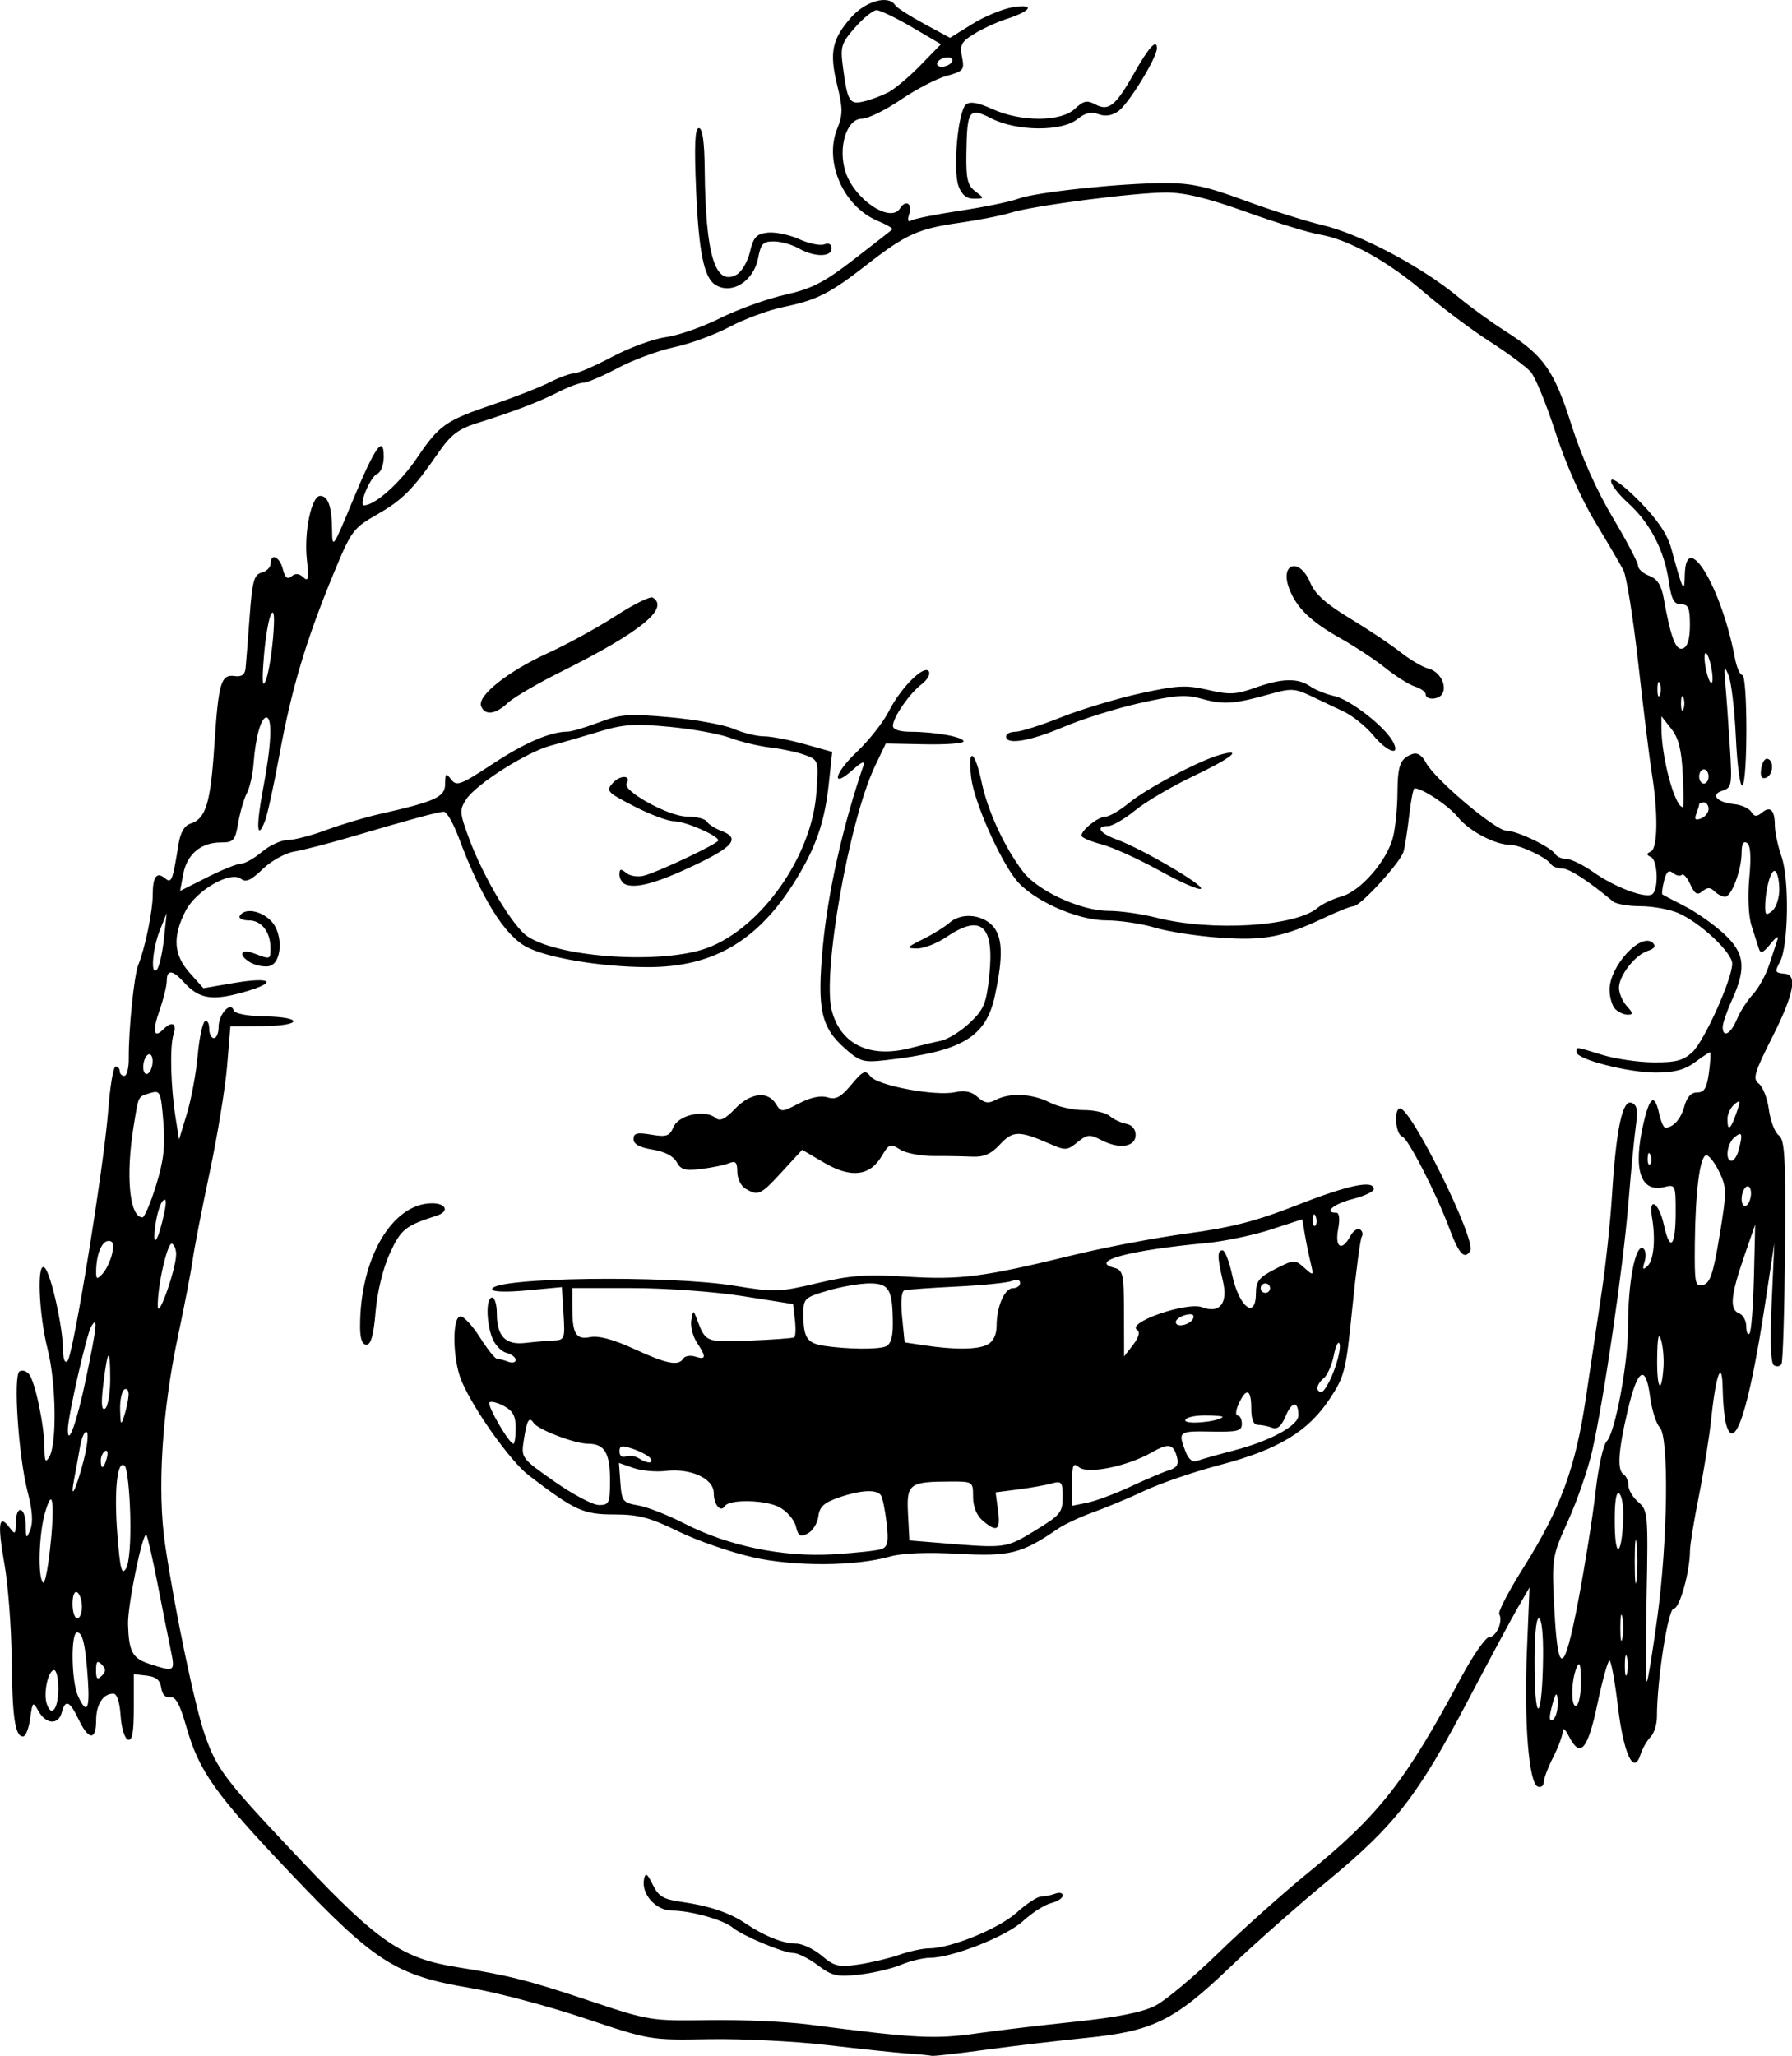 <?xml version="1.0" encoding="UTF-8" standalone="no"?>
<!-- Created with Inkscape (http://www.inkscape.org/) -->

<svg
   width="67.039mm"
   height="76.906mm"
   viewBox="0 0 67.039 76.906"
   version="1.1"
   id="svg1"
   xml:space="preserve"
   inkscape:version="1.3 (0e150ed, 2023-07-21)"
   sodipodi:docname="laugh.svg"
   xmlns:inkscape="http://www.inkscape.org/namespaces/inkscape"
   xmlns:sodipodi="http://sodipodi.sourceforge.net/DTD/sodipodi-0.dtd"
   xmlns="http://www.w3.org/2000/svg"
   xmlns:svg="http://www.w3.org/2000/svg"><sodipodi:namedview
     id="namedview1"
     pagecolor="#ffffff"
     bordercolor="#000000"
     borderopacity="0.25"
     inkscape:showpageshadow="2"
     inkscape:pageopacity="0.0"
     inkscape:pagecheckerboard="0"
     inkscape:deskcolor="#d1d1d1"
     inkscape:document-units="mm"
     inkscape:zoom="0.92240536"
     inkscape:cx="123.58991"
     inkscape:cy="164.24449"
     inkscape:window-width="1312"
     inkscape:window-height="684"
     inkscape:window-x="0"
     inkscape:window-y="25"
     inkscape:window-maximized="0"
     inkscape:current-layer="layer1" /><defs
     id="defs1" /><g
     inkscape:label="Layer 1"
     inkscape:groupmode="layer"
     id="layer1"
     transform="translate(-71.766,-108.977)"><path
       style="fill:#000000"
       d="m 105.699,185.791 c -0.437,-0.033 -1.786,-0.175 -2.999,-0.317 -1.213,-0.142 -3.197,-0.24 -4.41,-0.219 -2.201,0.039 -2.209,0.037 -4.674,-0.788 -1.358,-0.455 -3.263,-0.959 -4.233,-1.122 -2.807,-0.47 -3.586,-0.966 -6.747,-4.295 -2.853,-3.005 -3.424,-3.81 -3.911,-5.52 -0.231,-0.811 -0.392,-1.099 -0.593,-1.063 -0.172,0.03 -0.298,-0.102 -0.333,-0.353 -0.041,-0.289 -0.193,-0.417 -0.542,-0.457 l -0.485,-0.056 v 1.261 c 0,0.93 -0.058,1.242 -0.22,1.189 -0.123,-0.041 -0.244,-0.436 -0.274,-0.897 -0.033,-0.511 -0.137,-0.824 -0.273,-0.824 -0.384,0 -0.643,0.405 -0.643,1.005 0,0.757 -0.283,0.741 -0.653,-0.035 -0.335,-0.702 -0.5,-0.772 -0.633,-0.265 -0.123,0.471 -0.588,0.448 -0.866,-0.044 -0.215,-0.382 -0.227,-0.372 -0.315,0.27 -0.05,0.367 -0.17,0.669 -0.267,0.672 -0.298,0.008 -0.405,-0.723 -0.427,-2.927 -0.012,-1.164 -0.133,-2.749 -0.269,-3.522 -0.264,-1.499 -0.213,-1.898 0.178,-1.383 0.224,0.295 0.242,0.283 0.248,-0.166 0.008,-0.688 0.356,-0.605 0.37,0.088 0.01,0.526 0.025,0.54 0.173,0.171 0.108,-0.27 0.075,-0.734 -0.101,-1.411 -0.342,-1.313 -0.547,-4.358 -0.304,-4.509 0.1,-0.062 0.26,-0.014 0.357,0.107 0.228,0.284 0.568,1.905 0.575,2.741 0.004,0.527 0.04,0.594 0.184,0.346 0.288,-0.494 0.252,-2.771 -0.063,-4.014 -0.341,-1.346 -0.413,-3.355 -0.108,-3.051 0.234,0.234 0.672,2.191 0.681,3.042 0.004,0.378 0.068,0.545 0.17,0.441 0.217,-0.222 1.367,-7.307 1.523,-9.384 0.067,-0.897 0.192,-1.632 0.276,-1.632 0.085,0 0.154,0.079 0.154,0.176 0,0.097 0.078,0.176 0.172,0.176 0.095,0 0.17,-0.298 0.166,-0.661 -0.01,-1.052 0.198,-3.098 0.354,-3.484 0.255,-0.631 0.542,-2.02 0.542,-2.619 0,-0.691 0.146,-0.889 0.462,-0.627 0.243,0.201 0.282,0.101 0.505,-1.286 0.07,-0.435 0.22,-0.688 0.451,-0.762 0.568,-0.18 0.745,-0.76 0.886,-2.902 0.156,-2.376 0.246,-2.686 0.761,-2.615 0.266,0.036 0.385,-0.051 0.41,-0.301 0.019,-0.194 0.087,-1.057 0.15,-1.917 0.098,-1.334 0.164,-1.577 0.45,-1.652 0.184,-0.048 0.335,-0.197 0.335,-0.332 0,-0.417 0.34,-0.267 0.458,0.202 0.081,0.323 0.17,0.397 0.325,0.269 0.145,-0.12 0.287,-0.108 0.442,0.039 0.187,0.176 0.211,0.053 0.132,-0.666 -0.113,-1.024 0.171,-2.381 0.497,-2.381 0.299,0 0.438,0.402 0.445,1.293 0.006,0.699 0.043,0.647 0.751,-1.065 0.855,-2.066 1.183,-2.536 1.183,-1.693 0,0.3 -0.109,0.587 -0.242,0.639 -0.254,0.098 -0.711,1.18 -0.498,1.179 0.411,-0.002 1.342,-0.831 1.968,-1.752 0.86,-1.266 1.071,-1.414 2.918,-2.041 0.776,-0.263 1.706,-0.629 2.066,-0.812 0.36,-0.183 0.77,-0.333 0.911,-0.333 0.141,0 0.785,-0.28 1.43,-0.622 0.645,-0.342 1.545,-0.671 1.999,-0.731 0.454,-0.06 1.366,-0.378 2.026,-0.708 0.66,-0.329 1.752,-0.724 2.427,-0.876 1.018,-0.23 1.46,-0.457 2.592,-1.331 0.751,-0.58 1.393,-1.082 1.428,-1.117 0.035,-0.034 -0.213,-0.178 -0.55,-0.319 -1.285,-0.537 -2.016,-2.212 -1.508,-3.455 0.209,-0.513 0.209,-0.748 -0.004,-1.619 -0.299,-1.225 -0.198,-1.718 0.521,-2.536 0.539,-0.613 1.403,-0.852 1.648,-0.456 0.056,0.091 0.541,0.403 1.077,0.693 l 0.975,0.528 0.84,-0.522 c 0.462,-0.287 1.153,-0.57 1.535,-0.628 0.83,-0.126 0.662,0.148 -0.275,0.449 -0.34,0.109 -0.874,0.354 -1.187,0.546 -0.492,0.3 -0.555,0.419 -0.465,0.87 0.097,0.485 0.057,0.535 -0.577,0.708 -0.375,0.102 -1.148,0.505 -1.719,0.894 -0.571,0.389 -1.223,0.708 -1.448,0.708 -0.577,0 -0.91,1.091 -0.61,2 0.341,1.033 1.684,1.924 2.038,1.351 0.205,-0.331 0.466,-0.181 0.346,0.198 -0.079,0.249 -0.054,0.335 0.073,0.256 0.105,-0.065 0.93,-0.229 1.833,-0.365 0.903,-0.136 1.877,-0.336 2.164,-0.446 0.635,-0.242 3.768,-0.578 5.462,-0.586 0.996,-0.004 1.575,0.12 2.999,0.646 0.97,0.358 2.276,0.772 2.901,0.92 1.434,0.339 3.725,1.551 5.125,2.713 0.437,0.362 1.233,0.938 1.77,1.28 1.408,0.896 1.8,1.46 2.452,3.517 0.359,1.135 0.941,2.438 1.53,3.426 0.523,0.877 0.951,1.693 0.951,1.812 0,0.119 0.189,0.289 0.419,0.376 0.302,0.115 0.453,0.348 0.54,0.833 0.269,1.497 0.456,1.985 0.722,1.883 0.174,-0.067 0.26,-0.355 0.26,-0.875 0,-0.642 -0.057,-0.775 -0.333,-0.775 -0.262,0 -0.358,-0.177 -0.453,-0.838 -0.169,-1.175 -0.703,-2.207 -1.529,-2.953 -0.389,-0.351 -0.672,-0.733 -0.629,-0.849 0.044,-0.12 0.5,0.219 1.058,0.788 0.679,0.691 1.044,1.234 1.189,1.764 0.443,1.623 0.491,1.716 0.506,0.986 0.037,-1.758 1.378,0.469 1.874,3.112 0.066,0.35 0.19,0.636 0.276,0.636 0.203,0 0.206,4.006 0.003,4.131 -0.085,0.052 -0.194,-0.757 -0.242,-1.798 -0.049,-1.041 -0.173,-2.091 -0.277,-2.334 -0.164,-0.382 -0.179,-0.334 -0.116,0.353 0.04,0.437 0.115,1.483 0.167,2.325 0.089,1.443 0.073,1.538 -0.276,1.649 -0.468,0.149 -0.214,0.435 0.449,0.505 0.266,0.028 0.55,0.158 0.63,0.288 0.113,0.183 0.203,0.19 0.396,0.029 0.317,-0.263 0.482,-0.1 0.485,0.48 0.001,0.251 0.115,0.777 0.252,1.17 0.293,0.841 0.256,3.336 -0.058,3.923 -0.21,0.393 -0.2,0.416 0.201,0.456 0.453,0.045 0.301,0.797 -0.471,2.327 -0.698,1.383 -0.762,1.601 -0.522,1.783 0.15,0.114 0.319,0.55 0.375,0.97 0.056,0.42 0.222,0.852 0.369,0.96 0.227,0.167 0.262,0.812 0.233,4.299 -0.019,2.256 -0.078,4.173 -0.131,4.26 -0.054,0.087 -0.18,0.107 -0.282,0.044 -0.121,-0.075 -0.15,-0.879 -0.085,-2.34 l 0.099,-2.226 -0.349,2.293 c -0.6,3.94 -1.15,5.62 -1.46,4.461 -0.059,-0.222 -0.114,-0.801 -0.122,-1.286 -0.018,-1.178 -0.254,-0.59 -0.424,1.058 -0.07,0.679 -0.279,1.989 -0.463,2.91 -0.185,0.922 -0.336,1.85 -0.337,2.064 -0.003,0.794 -0.389,2.169 -0.609,2.169 -0.213,0 -0.628,2.679 -0.628,4.051 0,0.281 -0.109,0.619 -0.241,0.752 -0.133,0.133 -0.3,0.425 -0.371,0.65 -0.255,0.803 -0.635,-0.009 -0.85,-1.811 -0.111,-0.936 -0.252,-1.701 -0.312,-1.701 -0.06,0 -0.265,0.734 -0.454,1.632 -0.364,1.727 -0.643,2.037 -1.071,1.191 -0.129,-0.256 -0.224,-0.327 -0.226,-0.17 -0.001,0.149 -0.161,0.583 -0.355,0.963 -0.194,0.381 -0.353,0.801 -0.353,0.934 0,0.133 -0.099,0.209 -0.22,0.169 -0.338,-0.112 -0.522,-2.395 -0.411,-5.072 l 0.099,-2.381 -0.411,0.706 c -0.226,0.388 -1.071,1.96 -1.877,3.492 -1.899,3.611 -2.737,4.69 -5.256,6.771 -1.136,0.939 -2.802,2.412 -3.702,3.274 -2.05,1.964 -2.86,2.359 -5.345,2.606 -1.011,0.101 -2.695,0.3 -3.741,0.442 -1.046,0.143 -1.959,0.246 -2.028,0.229 -0.069,-0.017 -0.483,-0.058 -0.92,-0.09 z m 2.699,-0.765 c 0.66,-0.095 2.254,-0.284 3.543,-0.419 1.615,-0.169 2.562,-0.357 3.044,-0.603 0.385,-0.197 1.45,-1.088 2.366,-1.98 0.916,-0.892 2.43,-2.244 3.364,-3.004 2.639,-2.146 3.628,-3.408 5.694,-7.263 0.455,-0.849 0.937,-1.543 1.071,-1.543 0.263,0 0.526,-0.605 0.372,-0.855 -0.052,-0.084 0.35,-0.858 0.893,-1.721 1.403,-2.231 1.958,-3.738 2.351,-6.381 0.183,-1.234 0.453,-3.037 0.598,-4.007 0.145,-0.97 0.314,-2.558 0.375,-3.528 0.156,-2.503 0.392,-3.624 0.733,-3.493 0.208,0.08 0.246,0.272 0.166,0.828 -0.058,0.399 -0.186,1.717 -0.284,2.929 -0.197,2.417 -0.913,7.316 -1.352,9.26 -0.154,0.679 -0.557,1.849 -0.896,2.6 -0.6,1.327 -0.615,1.413 -0.534,3.096 0.134,2.786 0.362,2.767 0.905,-0.077 0.256,-1.344 0.549,-3.186 0.65,-4.093 0.101,-0.908 0.288,-1.754 0.416,-1.882 0.314,-0.314 0.801,-2.916 0.798,-4.267 -0.003,-1.671 0.276,-3.128 0.566,-2.949 0.094,0.058 0.119,0.278 0.056,0.488 -0.093,0.307 -0.071,0.34 0.112,0.166 0.23,-0.219 0.301,-1.011 0.163,-1.813 -0.139,-0.807 0.26,-0.561 0.442,0.272 0.231,1.06 0.443,0.83 0.443,-0.481 0,-0.996 -0.015,-1.029 -0.416,-0.928 -0.9,0.226 -1.189,-0.645 -0.789,-2.377 0.235,-1.019 0.419,-1.133 0.587,-0.366 0.064,0.291 0.169,0.528 0.234,0.526 0.296,-0.007 0.586,-0.335 0.712,-0.806 0.092,-0.342 0.252,-0.514 0.478,-0.514 0.266,-1.3e-4 0.361,-0.162 0.44,-0.75 0.055,-0.412 0.072,-0.749 0.037,-0.749 -0.035,0 -0.293,0.17 -0.574,0.378 -0.372,0.275 -0.767,0.378 -1.449,0.378 -1.041,0 -2.965,-0.494 -2.965,-0.761 0,-0.211 -0.082,-0.22 0.97,0.102 0.485,0.148 1.346,0.273 1.914,0.277 0.83,0.006 1.113,-0.07 1.449,-0.385 0.446,-0.419 1.488,-2.735 1.488,-3.308 0,-0.418 -1.227,-1.562 -2.042,-1.902 -0.326,-0.136 -0.955,-0.247 -1.399,-0.247 -0.444,0 -0.903,-0.08 -1.02,-0.178 -0.917,-0.768 -1.634,-1.233 -1.903,-1.233 -0.175,0 -0.364,-0.074 -0.42,-0.165 -0.148,-0.239 -1.155,-0.717 -1.512,-0.717 -0.565,0 -1.547,-0.517 -1.963,-1.034 -0.346,-0.43 -1.327,-1.083 -1.626,-1.083 -0.046,0 -0.136,0.456 -0.2,1.014 -0.063,0.558 -0.158,1.167 -0.211,1.354 -0.114,0.404 -1.611,2.042 -1.867,2.042 -0.098,0 -0.584,0.191 -1.078,0.425 -1.556,0.735 -2.269,0.872 -3.938,0.753 -0.851,-0.06 -1.945,-0.23 -2.43,-0.378 -0.485,-0.147 -1.301,-0.268 -1.813,-0.27 -1.095,-0.002 -2.778,-0.762 -3.378,-1.526 -0.637,-0.81 -1.566,-2.93 -1.67,-3.812 -0.138,-1.17 0.132,-1.048 0.392,0.176 0.229,1.082 0.85,2.423 1.545,3.338 0.551,0.725 2.171,1.469 3.202,1.469 0.435,0 1.239,0.114 1.787,0.254 2.076,0.529 5.222,0.334 6.046,-0.376 0.158,-0.136 0.555,-0.324 0.882,-0.416 0.733,-0.208 1.729,-1.369 1.935,-2.254 0.083,-0.356 0.154,-1.084 0.157,-1.618 0.007,-1.039 0.102,-1.288 0.552,-1.454 0.189,-0.07 0.364,0.039 0.515,0.322 0.335,0.625 2.605,2.543 3.01,2.543 0.395,0 1.664,0.61 1.831,0.879 0.061,0.098 0.249,0.179 0.418,0.179 0.169,0 0.621,0.222 1.004,0.492 0.796,0.563 1.933,0.993 2.194,0.831 0.254,-0.157 0.22,-1.274 -0.043,-1.397 -0.176,-0.082 -0.176,-0.123 0,-0.206 0.256,-0.119 0.274,-1.434 0.039,-2.896 -0.086,-0.534 -0.313,-2.375 -0.505,-4.091 -0.192,-1.717 -0.444,-3.304 -0.559,-3.528 -0.115,-0.224 -0.594,-1.042 -1.064,-1.818 -0.509,-0.84 -1.106,-2.19 -1.476,-3.336 -0.342,-1.059 -0.761,-2.082 -0.932,-2.274 -0.17,-0.192 -0.865,-0.706 -1.545,-1.143 -0.679,-0.436 -1.778,-1.261 -2.442,-1.833 -1.349,-1.161 -2.838,-1.982 -3.924,-2.163 -0.397,-0.066 -1.627,-0.446 -2.734,-0.843 -1.429,-0.513 -2.293,-0.723 -2.982,-0.724 -1.189,-9.7e-4 -4.977,0.49 -5.821,0.754 -0.34,0.106 -1.209,0.277 -1.933,0.38 -1.529,0.217 -2.002,0.432 -3.463,1.573 -1.364,1.065 -1.861,1.317 -3.112,1.575 -0.557,0.115 -1.46,0.448 -2.007,0.74 -0.547,0.292 -1.481,0.635 -2.075,0.762 -0.594,0.127 -1.544,0.478 -2.112,0.78 -0.568,0.302 -1.146,0.549 -1.286,0.549 -0.14,0 -0.561,0.157 -0.936,0.348 -0.731,0.373 -1.701,0.744 -3.063,1.17 -0.671,0.21 -0.966,0.436 -1.411,1.078 -0.974,1.405 -1.349,1.784 -2.311,2.334 -0.899,0.514 -0.964,0.604 -1.646,2.257 -1.01,2.449 -1.553,4.267 -1.995,6.676 -0.212,1.155 -0.458,2.289 -0.547,2.52 -0.311,0.802 -0.345,0.227 -0.072,-1.214 0.308,-1.624 0.353,-2.645 0.118,-2.645 -0.199,0 -0.407,0.75 -0.477,1.715 -0.03,0.41 -0.142,0.91 -0.249,1.111 -0.108,0.201 -0.253,0.699 -0.324,1.107 -0.117,0.675 -0.175,0.741 -0.651,0.741 -0.743,0 -1.267,0.439 -1.406,1.177 l -0.119,0.636 1.011,-0.51 c 0.556,-0.28 1.127,-0.51 1.269,-0.51 0.142,0 0.494,-0.198 0.782,-0.441 0.288,-0.243 0.718,-0.441 0.956,-0.441 0.238,0 0.886,-0.168 1.442,-0.374 0.555,-0.206 1.446,-0.473 1.98,-0.594 2.128,-0.483 2.469,-0.639 2.475,-1.132 0.005,-0.404 0.031,-0.424 0.227,-0.166 0.2,0.263 0.351,0.206 1.538,-0.575 1.219,-0.803 2.168,-1.212 2.815,-1.215 0.146,-5.9e-4 0.675,-0.157 1.176,-0.348 0.806,-0.306 1.113,-0.329 2.646,-0.191 0.954,0.085 2.029,0.281 2.39,0.435 0.361,0.154 0.871,0.279 1.135,0.279 0.264,0 0.946,0.131 1.516,0.291 l 1.037,0.291 -0.124,1.164 c -0.144,1.353 -0.431,2.248 -1.081,3.363 -1.444,2.48 -3.173,3.541 -5.742,3.524 -1.723,-0.011 -3.703,-0.343 -4.482,-0.751 -0.828,-0.434 -1.697,-1.831 -2.541,-4.087 -0.2,-0.536 -0.451,-0.974 -0.557,-0.974 -0.202,0 -1.228,0.278 -3.575,0.97 -0.776,0.229 -1.687,0.463 -2.024,0.52 -0.342,0.058 -0.865,0.349 -1.183,0.658 -0.424,0.411 -0.629,0.506 -0.799,0.367 -0.396,-0.324 -1.689,0.423 -2.088,1.206 -0.489,0.959 -0.442,1.633 0.164,2.311 l 0.508,0.569 1.123,-0.192 c 1.469,-0.251 1.69,-0.024 0.342,0.351 -1.157,0.322 -1.637,0.237 -2.201,-0.389 -0.415,-0.461 -0.634,-0.476 -0.634,-0.042 0,0.182 -0.12,0.67 -0.266,1.086 -0.279,0.79 -0.226,1.087 0.128,0.733 0.334,-0.334 0.525,-0.242 0.389,0.186 -0.144,0.453 -0.104,1.971 0.082,3.133 l 0.127,0.794 0.294,-0.97 c 0.162,-0.534 0.342,-1.505 0.401,-2.159 0.059,-0.654 0.18,-1.234 0.269,-1.289 0.089,-0.055 0.163,0.063 0.163,0.263 0,0.2 0.079,0.363 0.176,0.363 0.097,0 0.176,-0.189 0.176,-0.419 0,-0.476 0.448,-0.971 0.564,-0.623 0.042,0.126 0.499,0.215 1.164,0.228 1.484,0.028 1.397,0.355 -0.097,0.365 l -1.19,0.008 -0.123,1.484 c -0.068,0.816 -0.36,2.602 -0.65,3.969 -0.29,1.367 -0.577,2.842 -0.638,3.279 -0.061,0.437 -0.308,1.721 -0.549,2.855 -0.6,2.822 -0.782,5.769 -0.481,7.807 0.357,2.421 1.102,5.994 1.476,7.08 0.455,1.321 0.748,1.705 3.65,4.769 2.853,3.013 3.748,3.623 5.789,3.948 1.961,0.312 2.681,0.495 5.02,1.278 2.16,0.722 2.25,0.737 4.41,0.704 1.213,-0.018 2.88,0.054 3.704,0.161 4.073,0.528 4.746,0.562 6.403,0.323 z m -6.04,-2.539 c -0.334,-0.25 -0.744,-0.455 -0.911,-0.455 -0.368,0 -1.905,-0.644 -2.273,-0.952 -0.348,-0.291 -1.575,-0.635 -2.265,-0.635 -0.61,0 -1.165,-0.626 -1.049,-1.182 0.053,-0.252 0.119,-0.209 0.325,0.212 0.213,0.436 0.399,0.549 1.051,0.64 1.048,0.147 1.83,0.409 2.423,0.811 0.691,0.469 1.405,0.754 1.892,0.754 0.231,0 0.661,0.204 0.957,0.453 0.476,0.401 0.634,0.438 1.381,0.328 0.464,-0.069 1.15,-0.233 1.526,-0.364 0.376,-0.132 0.875,-0.239 1.108,-0.239 0.807,0 2.61,-0.737 3.276,-1.338 0.367,-0.331 0.779,-0.602 0.916,-0.602 0.137,0 0.375,-0.048 0.529,-0.107 0.153,-0.059 0.279,-0.028 0.279,0.069 0,0.097 -0.197,0.226 -0.438,0.286 -0.241,0.06 -0.712,0.362 -1.048,0.67 -0.627,0.575 -2.64,1.371 -3.476,1.374 -0.255,8.5e-4 -0.745,0.119 -1.089,0.263 -0.344,0.144 -1.048,0.309 -1.565,0.367 -0.826,0.093 -1.012,0.051 -1.547,-0.35 z m -2.452,-15.265 c -0.81,-0.182 -2.055,-0.615 -2.767,-0.963 -1.065,-0.519 -1.492,-0.632 -2.399,-0.632 -1.154,0 -1.468,-0.144 -3.188,-1.458 -0.688,-0.526 -2.076,-2.477 -2.523,-3.545 -0.334,-0.799 -0.357,-2.405 -0.034,-2.405 0.126,0 0.455,0.357 0.731,0.794 0.276,0.437 0.563,0.794 0.638,0.794 0.075,0 0.262,0.048 0.415,0.107 0.153,0.059 0.279,0.029 0.279,-0.068 0,-0.096 -0.158,-0.216 -0.351,-0.266 -0.193,-0.05 -0.431,-0.303 -0.529,-0.561 -0.229,-0.603 -0.231,-1.505 -0.002,-1.505 0.097,0 0.176,0.263 0.176,0.584 0,0.862 0.319,1.198 1.058,1.114 0.34,-0.039 0.816,-0.079 1.058,-0.09 0.423,-0.019 0.439,-0.059 0.379,-1.009 l -0.062,-0.989 -1.305,0.122 c -0.786,0.074 -1.305,0.056 -1.305,-0.044 0,-0.446 6.571,-0.538 9.078,-0.128 1.488,0.244 1.67,0.238 3.085,-0.098 1.241,-0.295 1.828,-0.337 3.358,-0.243 2.019,0.124 2.848,0.016 6.263,-0.818 1.164,-0.284 3.069,-0.644 4.233,-0.8 1.636,-0.219 2.566,-0.459 4.095,-1.058 1.929,-0.756 2.872,-0.953 2.872,-0.601 0,0.096 -0.357,0.264 -0.794,0.374 -0.703,0.177 -1.101,0.511 -0.609,0.511 0.115,0 0.141,0.232 0.069,0.617 -0.13,0.692 0.141,0.846 0.455,0.26 0.105,-0.197 0.268,-0.31 0.362,-0.252 0.094,0.058 0.124,0.18 0.068,0.271 -0.057,0.091 -0.216,1.292 -0.354,2.668 -0.236,2.355 -0.287,2.556 -0.852,3.408 -0.807,1.215 -1.927,1.89 -4.077,2.456 -0.97,0.255 -2.24,0.688 -2.822,0.962 -0.582,0.274 -1.455,0.639 -1.94,0.813 -0.485,0.173 -1.08,0.452 -1.323,0.619 -1.351,0.93 -1.801,1.043 -3.724,0.936 -1.149,-0.064 -2.095,-0.027 -2.537,0.098 -1.316,0.374 -3.584,0.386 -5.176,0.028 z m 4.847,-0.305 c 0.227,-0.087 0.263,-0.279 0.182,-0.968 -0.056,-0.472 -0.15,-0.937 -0.208,-1.031 -0.148,-0.24 -0.754,-0.21 -1.585,0.077 -0.549,0.19 -0.718,0.346 -0.761,0.703 -0.031,0.252 -0.207,0.54 -0.393,0.639 -0.283,0.152 -0.355,0.109 -0.45,-0.271 -0.062,-0.248 -0.344,-0.57 -0.626,-0.716 -0.525,-0.272 -1.867,-0.296 -2.027,-0.037 -0.158,0.256 -0.417,-0.046 -0.417,-0.487 0,-0.542 -0.864,-0.938 -1.804,-0.826 -0.361,0.043 -0.902,-0.007 -1.2,-0.111 l -0.543,-0.189 0.054,0.742 c 0.051,0.696 0.092,0.748 0.671,0.848 0.34,0.059 1.11,0.361 1.713,0.671 1.633,0.842 3.679,1.268 5.566,1.157 0.85,-0.05 1.674,-0.14 1.829,-0.2 z m 5.73,-0.685 c 0.952,-0.578 1.037,-0.682 1.037,-1.255 0,-0.564 -0.039,-0.614 -0.397,-0.512 -0.218,0.062 -0.783,0.163 -1.254,0.224 l -0.857,0.111 0.091,0.679 c 0.1,0.745 -0.04,0.836 -0.579,0.375 -0.222,-0.19 -0.355,-0.521 -0.355,-0.882 0,-0.572 -0.008,-0.578 -0.838,-0.576 -1.555,0.004 -1.655,0.08 -1.596,1.211 l 0.052,0.992 1.235,0.101 c 2.373,0.194 2.372,0.194 3.461,-0.467 z m -15.896,-1.892 c 0,-1.019 -0.206,-1.358 -0.825,-1.358 -0.491,0 -1.862,-0.524 -2.031,-0.776 -0.172,-0.258 -0.253,-0.117 -0.371,0.647 -0.101,0.658 -0.09,0.673 1.149,1.543 0.688,0.483 1.438,0.879 1.665,0.879 0.381,0 0.413,-0.072 0.413,-0.935 z m 19.491,0.236 c 0.582,-0.272 1.229,-0.546 1.437,-0.609 0.271,-0.083 0.353,-0.215 0.287,-0.465 -0.137,-0.523 -0.315,-0.558 -0.961,-0.189 -0.902,0.515 -2.385,0.815 -2.707,0.548 -0.224,-0.186 -0.261,-0.099 -0.261,0.613 v 0.829 l 0.573,-0.116 c 0.315,-0.064 1.05,-0.339 1.632,-0.61 z m -17.981,-1.048 c -0.054,-0.087 -0.337,-0.242 -0.628,-0.344 -0.441,-0.154 -0.529,-0.139 -0.529,0.09 0,0.157 0.101,0.235 0.236,0.184 0.13,-0.05 0.348,-0.02 0.485,0.067 0.323,0.204 0.561,0.206 0.436,0.004 z m 21.823,-0.294 c 1.354,-0.349 2.42,-0.928 2.42,-1.314 0,-0.544 -0.24,-0.534 -0.473,0.019 -0.164,0.389 -0.314,0.52 -0.511,0.444 -0.154,-0.059 -0.392,-0.107 -0.53,-0.107 -0.168,0 -0.25,-0.202 -0.25,-0.617 0,-0.724 -0.182,-0.792 -0.468,-0.175 -0.112,0.242 -0.132,0.44 -0.044,0.44 0.088,0 0.16,0.14 0.16,0.312 0,0.269 -0.159,0.309 -1.147,0.29 -1.218,-0.023 -1.245,-0.003 -0.968,0.727 0.12,0.315 0.267,0.436 0.447,0.368 0.147,-0.057 0.761,-0.23 1.365,-0.386 z m -26.861,-0.84 c 0,-0.446 -0.106,-0.644 -0.441,-0.823 -0.242,-0.13 -0.486,-0.19 -0.542,-0.135 -0.102,0.102 0.736,1.546 0.897,1.546 0.047,0 0.086,-0.264 0.086,-0.588 z M 117.502,161.988 c 0.04,-0.036 -0.257,-0.065 -0.661,-0.065 -0.404,0 -0.735,0.083 -0.735,0.184 0,0.165 1.189,0.064 1.396,-0.12 z m 4.164,-1.728 c 0.164,-0.429 0.26,-0.886 0.214,-1.014 -0.046,-0.128 -0.143,0.061 -0.214,0.422 -0.071,0.36 -0.24,0.747 -0.375,0.859 -0.28,0.232 -0.326,0.514 -0.084,0.514 0.089,0 0.296,-0.351 0.46,-0.781 z m -24.342,-0.461 c 0.062,-0.101 0.266,-0.135 0.451,-0.076 0.411,0.13 0.423,0.024 0.06,-0.53 -0.153,-0.234 -0.246,-0.608 -0.207,-0.832 0.067,-0.386 0.077,-0.389 0.203,-0.054 0.331,0.886 0.331,0.885 1.98,0.818 0.861,-0.035 1.61,-0.09 1.664,-0.122 0.054,-0.032 0.067,-0.325 0.029,-0.651 l -0.069,-0.594 -1.892,-0.299 c -1.049,-0.166 -2.889,-0.299 -4.13,-0.299 h -2.238 v 0.691 c 0,1.029 0.131,1.249 0.677,1.141 0.306,-0.061 0.867,0.09 1.616,0.435 1.237,0.57 1.679,0.659 1.857,0.371 z m 16.986,-1.07 c -0.438,-0.271 1.854,-1.071 2.438,-0.851 0.652,0.245 0.963,-0.153 0.767,-0.982 -0.212,-0.898 -0.215,-1.147 -0.013,-1.147 0.089,0 0.251,0.414 0.359,0.919 0.261,1.216 0.89,1.691 0.89,0.672 0,-0.438 0.121,-0.587 0.722,-0.894 0.7,-0.357 0.734,-0.358 1.084,-0.048 0.357,0.317 0.36,0.314 0.235,-0.208 -0.07,-0.291 -0.167,-0.771 -0.217,-1.067 l -0.091,-0.537 -1.19,0.388 c -0.654,0.213 -1.739,0.439 -2.41,0.502 -2.876,0.269 -4.391,0.675 -3.443,0.923 0.342,0.089 0.371,0.221 0.374,1.708 l 0.004,1.611 0.337,-0.438 c 0.213,-0.277 0.269,-0.48 0.154,-0.551 z m -9.42,0.618 c 0.193,-0.074 0.278,-0.333 0.277,-0.838 -0.004,-1.297 -0.134,-1.525 -0.868,-1.525 -0.359,0 -1.064,0.122 -1.567,0.271 -0.889,0.264 -0.914,0.289 -0.911,0.926 0.003,0.843 0.144,1.046 0.792,1.141 0.862,0.127 1.979,0.138 2.278,0.024 z m 3.818,-0.075 c 0.217,-0.116 0.341,-0.369 0.341,-0.694 0,-0.728 0.298,-1.416 0.613,-1.416 0.148,0 0.269,-0.088 0.269,-0.195 0,-0.115 -0.127,-0.145 -0.309,-0.073 -0.17,0.067 -1.102,0.162 -2.073,0.209 -0.97,0.048 -1.846,0.111 -1.947,0.141 -0.113,0.033 -0.147,0.418 -0.088,1 l 0.095,0.946 0.706,0.107 c 1.165,0.177 2.032,0.168 2.393,-0.025 z m 7.701,-0.994 c 0.044,-0.131 -0.063,-0.172 -0.294,-0.112 -0.2,0.052 -0.363,0.171 -0.363,0.264 0,0.234 0.572,0.102 0.657,-0.152 z m 2.871,-1.116 c 0,-0.097 -0.079,-0.176 -0.176,-0.176 -0.097,0 -0.176,0.079 -0.176,0.176 0,0.097 0.079,0.176 0.176,0.176 0.097,0 0.176,-0.079 0.176,-0.176 z m 1.708,-2.679 c -0.056,-0.141 -0.098,-0.099 -0.107,0.107 -0.008,0.186 0.034,0.29 0.093,0.232 0.059,-0.059 0.065,-0.211 0.014,-0.338 z m -35.751,4.099 c 0,-2.54 1.202,-4.592 2.69,-4.594 0.539,-7.3e-4 0.657,0.308 0.176,0.462 -1.178,0.379 -1.339,0.508 -1.754,1.413 -0.255,0.557 -0.468,1.43 -0.531,2.173 -0.073,0.876 -0.175,1.242 -0.343,1.242 -0.161,0 -0.239,-0.228 -0.239,-0.697 z m 40.762,-3.623 c -0.505,-1.35 -1.553,-3.396 -1.779,-3.471 -0.243,-0.081 -0.321,-0.998 -0.089,-1.048 0.394,-0.085 2.878,4.935 2.635,5.328 -0.211,0.341 -0.419,0.121 -0.767,-0.809 z m -26.342,-1.515 c -0.17,-0.099 -0.309,-0.383 -0.309,-0.631 0,-0.36 -0.062,-0.426 -0.309,-0.325 -0.17,0.07 -0.638,0.167 -1.041,0.216 -0.604,0.074 -0.765,0.029 -0.92,-0.261 -0.118,-0.221 -0.451,-0.392 -0.899,-0.464 -0.482,-0.077 -0.712,-0.203 -0.712,-0.392 0,-0.223 0.13,-0.256 0.661,-0.167 0.576,0.097 0.684,0.059 0.838,-0.293 0.196,-0.449 1.177,-0.657 1.569,-0.332 0.165,0.137 0.355,0.047 0.727,-0.341 0.575,-0.6 1.22,-0.681 1.525,-0.192 0.204,0.327 0.223,0.327 0.876,-0.014 0.43,-0.224 0.807,-0.304 1.059,-0.224 0.309,0.098 0.496,-0.001 0.89,-0.471 0.443,-0.528 0.524,-0.563 0.719,-0.312 0.268,0.345 2.438,0.751 3.163,0.591 0.363,-0.08 0.617,-0.025 0.845,0.181 0.254,0.23 0.405,0.253 0.682,0.105 0.515,-0.276 1.371,-0.234 2.013,0.098 0.307,0.159 0.879,0.287 1.27,0.285 0.392,-0.002 0.831,0.098 0.976,0.222 0.146,0.125 0.423,0.256 0.617,0.291 0.213,0.039 0.353,0.204 0.353,0.415 0,0.451 -0.603,0.546 -1.269,0.202 -0.453,-0.234 -0.537,-0.227 -0.909,0.074 -0.385,0.312 -0.449,0.315 -1.056,0.049 -1.121,-0.49 -1.361,-0.486 -1.843,0.034 -0.331,0.357 -0.599,0.475 -1.036,0.455 -0.324,-0.015 -0.98,-0.026 -1.458,-0.024 -0.477,0.002 -1.04,-0.109 -1.25,-0.247 -0.352,-0.231 -0.405,-0.211 -0.677,0.25 -0.445,0.753 -1.154,0.834 -2.155,0.247 l -0.822,-0.482 -0.755,0.822 c -0.803,0.875 -0.885,0.912 -1.366,0.632 z m 3.721,-5.247 c -0.899,-0.789 -1.048,-1.472 -0.831,-3.803 0.19,-2.042 0.751,-4.541 1.53,-6.81 0.053,-0.156 -0.102,-0.089 -0.378,0.162 -0.851,0.775 -0.749,0.181 0.107,-0.629 0.461,-0.436 1.006,-1.125 1.209,-1.53 0.442,-0.882 1.331,-1.767 1.499,-1.495 0.064,0.103 -0.057,0.319 -0.268,0.478 -0.452,0.341 -1.074,1.242 -1.076,1.558 -7.3e-4,0.137 0.249,0.221 0.66,0.222 0.927,0.003 1.984,0.194 1.984,0.359 0,0.076 -0.655,0.125 -1.455,0.109 l -1.455,-0.029 -0.407,0.851 c -0.965,2.021 -1.979,7.773 -1.612,9.146 0.341,1.277 1.441,1.791 2.968,1.388 0.351,-0.093 0.851,-0.212 1.111,-0.265 0.26,-0.053 0.745,-0.354 1.078,-0.669 0.532,-0.503 0.621,-0.716 0.731,-1.751 0.201,-1.892 -0.295,-2.348 -1.593,-1.467 -0.357,0.243 -0.857,0.438 -1.11,0.434 -0.421,-0.006 -0.402,-0.036 0.23,-0.351 0.38,-0.189 0.822,-0.464 0.984,-0.61 0.412,-0.373 1.171,-0.331 1.589,0.087 0.402,0.402 0.434,1.136 0.115,2.629 -0.335,1.571 -1.228,2.099 -4.1,2.424 -0.82,0.093 -0.951,0.055 -1.511,-0.437 z m 28.814,-1.476 c -0.116,-0.116 -0.212,-0.442 -0.212,-0.722 0,-0.893 1.194,-2.176 1.624,-1.746 0.116,0.116 0.052,0.214 -0.191,0.291 -0.475,0.151 -1.081,0.926 -1.081,1.384 0,0.198 0.131,0.504 0.292,0.682 0.241,0.266 0.247,0.323 0.035,0.323 -0.141,0 -0.352,-0.095 -0.468,-0.212 z m -51.056,-1.739 c -0.48,-0.285 -0.374,-0.535 0.144,-0.338 0.602,0.229 0.606,0.227 0.606,-0.192 0,-0.614 -0.335,-1.047 -0.81,-1.047 -0.252,0 -0.398,-0.077 -0.336,-0.176 0.181,-0.294 0.772,-0.198 1.157,0.186 0.491,0.491 0.425,1.645 -0.098,1.708 -0.194,0.023 -0.492,-0.04 -0.661,-0.141 z m 33.995,-3.445 c -0.774,-0.43 -1.744,-0.869 -2.157,-0.977 -0.412,-0.108 -0.75,-0.253 -0.75,-0.324 0,-0.214 0.629,-0.712 0.9,-0.712 0.14,0 0.531,-0.227 0.868,-0.505 0.66,-0.543 2.601,-1.574 3.392,-1.801 0.927,-0.266 0.47,0.105 -0.973,0.791 -0.799,0.379 -1.778,0.955 -2.176,1.279 -0.398,0.324 -0.854,0.589 -1.014,0.589 -0.495,0 -0.32,0.271 0.326,0.505 0.928,0.336 3.316,1.735 3.142,1.842 -0.083,0.051 -0.784,-0.258 -1.558,-0.688 z m 7.994,-5.071 c -0.262,-0.319 -0.758,-0.715 -1.102,-0.878 -0.344,-0.163 -0.909,-0.431 -1.254,-0.595 -0.553,-0.262 -0.728,-0.27 -1.455,-0.064 -1.35,0.383 -1.772,0.415 -2.554,0.196 -0.626,-0.175 -0.994,-0.152 -2.338,0.148 -0.877,0.195 -2.163,0.597 -2.857,0.892 -1.268,0.539 -2.163,0.689 -2.163,0.361 0,-0.097 0.157,-0.176 0.348,-0.176 0.192,0 0.965,-0.245 1.72,-0.545 0.754,-0.3 2.086,-0.701 2.959,-0.892 1.377,-0.301 1.712,-0.318 2.525,-0.13 0.805,0.187 1.053,0.176 1.764,-0.079 1.002,-0.359 1.604,-0.374 2.066,-0.052 0.191,0.133 0.597,0.296 0.901,0.362 0.587,0.128 1.888,1.141 2.19,1.704 0.306,0.572 -0.218,0.396 -0.749,-0.252 z m -33.362,-1.077 c -0.148,-0.385 1.012,-1.305 2.499,-1.982 0.719,-0.328 1.859,-0.952 2.532,-1.388 0.673,-0.436 1.299,-0.746 1.39,-0.69 0.647,0.4 -0.47,1.303 -3.451,2.787 -0.873,0.435 -1.763,0.956 -1.977,1.159 -0.454,0.429 -0.855,0.475 -0.993,0.114 z m 35.338,-0.439 c 0,-0.09 -0.179,-0.221 -0.397,-0.29 -0.218,-0.069 -0.714,-0.379 -1.102,-0.69 -0.388,-0.31 -1.144,-0.81 -1.68,-1.111 -1.117,-0.627 -1.656,-1.148 -1.926,-1.861 -0.365,-0.962 0.386,-1.183 0.784,-0.231 0.18,0.431 0.586,0.797 1.495,1.346 0.686,0.415 1.537,0.983 1.889,1.264 0.353,0.28 0.824,0.556 1.047,0.612 0.418,0.105 0.701,0.633 0.507,0.947 -0.138,0.224 -0.618,0.234 -0.618,0.013 z m 4.939,37.784 c 0,-0.553 -0.085,-0.489 -0.247,0.187 -0.079,0.328 -0.057,0.461 0.063,0.386 0.101,-0.062 0.183,-0.32 0.183,-0.573 z m -0.547,-1.768 c 0.01,-0.864 -0.054,-1.455 -0.159,-1.455 -0.108,0 -0.17,0.738 -0.159,1.896 0.021,2.217 0.29,1.843 0.318,-0.441 z m -55.545,1.18 c 0,-0.382 -0.071,-0.695 -0.157,-0.695 -0.221,0 -0.408,0.843 -0.278,1.252 0.172,0.541 0.435,0.203 0.435,-0.557 z m 1.108,-0.298 c -0.089,-1.336 -0.195,-1.808 -0.406,-1.808 -0.241,0 -0.217,1.827 0.032,2.373 0.325,0.713 0.447,0.529 0.374,-0.565 z m 55.853,-0.01 c -0.009,-0.625 -0.05,-0.741 -0.164,-0.475 -0.215,0.501 -0.215,1.544 0,1.411 0.097,-0.06 0.171,-0.481 0.164,-0.936 z m 2.859,-2.371 c 0.391,-2.879 0.439,-6.749 0.088,-7.1 -0.132,-0.132 -0.294,-0.648 -0.36,-1.146 -0.166,-1.252 -0.472,-1.055 -0.844,0.543 -0.351,1.508 -0.394,2.213 -0.143,2.368 0.097,0.06 0.176,0.245 0.176,0.412 0,0.167 0.167,0.446 0.372,0.622 0.358,0.306 0.369,0.441 0.308,3.553 -0.035,1.779 -0.03,3.201 0.011,3.16 0.041,-0.041 0.218,-1.126 0.392,-2.412 z m -58.197,1.773 c -0.165,-0.165 -0.212,-0.118 -0.212,0.212 0,0.329 0.047,0.376 0.212,0.212 0.165,-0.165 0.165,-0.259 0,-0.423 z m 57.06,-0.273 c -0.044,-0.17 -0.081,-0.031 -0.081,0.309 0,0.34 0.036,0.478 0.081,0.309 0.044,-0.17 0.044,-0.448 0,-0.617 z m -54.477,-0.265 c -0.085,-0.412 -0.308,-1.532 -0.495,-2.489 -0.187,-0.956 -0.375,-1.774 -0.418,-1.818 -0.136,-0.136 -0.706,2.644 -0.685,3.345 0.03,1.019 0.164,1.268 0.788,1.473 0.963,0.316 0.979,0.306 0.81,-0.512 z m 54.304,-1.235 c -0.042,-0.218 -0.076,-0.04 -0.076,0.397 0,0.437 0.034,0.615 0.076,0.397 0.042,-0.218 0.042,-0.575 0,-0.794 z m -57.627,-0.386 c 0,-0.237 -0.079,-0.48 -0.176,-0.54 -0.103,-0.064 -0.176,0.116 -0.176,0.431 0,0.297 0.079,0.54 0.176,0.54 0.097,0 0.176,-0.194 0.176,-0.431 z m 58.16,-2.348 c -0.038,-0.364 -0.069,-0.066 -0.069,0.661 0,0.728 0.031,1.025 0.069,0.661 0.038,-0.364 0.038,-0.959 0,-1.323 z m -59.271,-1.543 c -0.037,-0.243 -0.12,-0.133 -0.265,0.353 -0.234,0.787 -0.284,2.426 -0.08,2.632 0.142,0.143 0.435,-2.397 0.345,-2.985 z m 2.918,0.449 c -0.025,-0.917 -0.116,-1.739 -0.203,-1.825 -0.28,-0.28 -0.409,0.912 -0.278,2.567 0.104,1.308 0.163,1.539 0.326,1.263 0.12,-0.203 0.182,-0.999 0.155,-2.005 z m 55.854,0.046 c 0.01,-0.407 -0.062,-0.788 -0.159,-0.848 -0.112,-0.069 -0.17,0.362 -0.159,1.18 0.019,1.377 0.284,1.1 0.318,-0.332 z M 74.886,163.643 c 0.145,-0.558 0.201,-1.053 0.124,-1.101 -0.077,-0.048 -0.191,0.21 -0.254,0.573 -0.062,0.363 -0.16,0.898 -0.216,1.189 -0.169,0.871 0.063,0.428 0.346,-0.661 z m 0.878,-0.133 c 0.051,-0.194 0.02,-0.309 -0.068,-0.254 -0.088,0.054 -0.16,0.213 -0.16,0.353 0,0.365 0.12,0.313 0.228,-0.099 z m -0.782,-2.961 c 0.416,-1.997 0.455,-2.393 0.192,-1.943 -0.173,0.297 -0.865,3.346 -0.87,3.837 -0.008,0.7 0.339,-0.269 0.678,-1.894 z m 1.595,0.614 c 0.01,-0.175 -0.062,-0.27 -0.159,-0.21 -0.097,0.06 -0.168,0.402 -0.159,0.76 0.016,0.585 0.032,0.606 0.159,0.21 0.078,-0.243 0.149,-0.585 0.159,-0.76 z m -0.688,-0.603 c 0,-1.229 -0.094,-1.159 -0.258,0.192 -0.088,0.727 -0.069,0.999 0.066,0.916 0.105,-0.065 0.192,-0.563 0.192,-1.108 z m 58.108,-0.433 c 0.023,-0.322 -0.017,-0.784 -0.09,-1.027 -0.093,-0.31 -0.137,-0.104 -0.147,0.691 -0.015,1.153 0.16,1.401 0.237,0.336 z m 3.384,-3.365 0.047,-1.983 -0.426,1.235 c -0.496,1.439 -0.538,1.952 -0.172,2.092 0.146,0.056 0.265,0.276 0.265,0.489 0,0.213 0.053,0.334 0.119,0.269 0.065,-0.065 0.14,-1.011 0.166,-2.102 z m -59.025,-0.87 c 0.001,-0.164 -0.066,-0.341 -0.15,-0.393 -0.168,-0.104 -0.562,1.625 -0.537,2.352 0.017,0.49 0.683,-1.407 0.687,-1.959 z m 57.739,-0.695 c 0.272,-1.655 0.271,-1.798 -0.017,-2.392 -0.168,-0.348 -0.385,-0.624 -0.482,-0.614 -0.237,0.025 -0.407,1.353 -0.426,3.321 -0.014,1.487 0.01,1.608 0.31,1.53 0.262,-0.069 0.382,-0.427 0.614,-1.845 z m -60.137,0.684 c 0.082,-0.353 0.046,-0.485 -0.134,-0.485 -0.251,0 -0.458,0.51 -0.462,1.14 -0.002,0.302 0.029,0.313 0.24,0.088 0.133,-0.142 0.294,-0.477 0.356,-0.743 z m 1.955,-1.543 c 0.09,-0.43 0.073,-0.564 -0.056,-0.441 -0.102,0.097 -0.232,0.534 -0.287,0.97 -0.114,0.889 0.122,0.526 0.344,-0.529 z m -0.311,-1.014 c 0.287,-0.921 0.349,-1.462 0.275,-2.385 -0.09,-1.116 -0.121,-1.187 -0.469,-1.081 -0.495,0.152 -0.449,0.064 -0.641,1.237 -0.306,1.866 -0.156,3.42 0.329,3.42 0.074,0 0.303,-0.536 0.507,-1.191 z m 59.67,0.288 c 0,-0.194 -0.079,-0.304 -0.176,-0.244 -0.097,0.06 -0.176,0.268 -0.176,0.462 0,0.194 0.079,0.304 0.176,0.244 0.097,-0.06 0.176,-0.268 0.176,-0.462 z m -3.76,-1.423 c -0.056,-0.141 -0.098,-0.099 -0.107,0.107 -0.008,0.186 0.034,0.29 0.093,0.232 0.059,-0.059 0.065,-0.211 0.014,-0.338 z m 3.296,-0.187 c 0.166,-0.618 0.133,-0.722 -0.153,-0.485 -0.285,0.237 -0.365,0.882 -0.109,0.882 0.086,0 0.204,-0.179 0.262,-0.397 z m -0.085,-1.387 c 0.167,-0.478 0.158,-0.521 -0.071,-0.331 -0.144,0.12 -0.262,0.367 -0.262,0.549 0,0.482 0.116,0.407 0.333,-0.218 z M 77.476,148.673 c 0,-0.194 -0.079,-0.304 -0.176,-0.244 -0.097,0.06 -0.176,0.268 -0.176,0.462 0,0.194 0.079,0.304 0.176,0.244 0.097,-0.06 0.176,-0.268 0.176,-0.462 z m 59.265,-1.562 c 0.119,-0.288 0.39,-0.711 0.602,-0.939 0.211,-0.228 0.486,-0.726 0.609,-1.107 0.124,-0.381 0.265,-0.812 0.315,-0.957 0.049,-0.146 -0.07,-0.067 -0.265,0.175 -0.276,0.342 -0.373,0.381 -0.438,0.176 -0.046,-0.145 -0.17,-0.532 -0.275,-0.86 -0.111,-0.348 -0.145,-1.091 -0.081,-1.783 0.074,-0.802 0.046,-1.226 -0.089,-1.31 -0.13,-0.08 -0.199,0.045 -0.199,0.36 0,0.647 -0.376,1.655 -0.618,1.655 -0.107,0 -0.286,-0.092 -0.398,-0.204 -0.154,-0.154 -0.264,-0.154 -0.449,-0.001 -0.194,0.161 -0.288,0.107 -0.455,-0.26 -0.116,-0.254 -0.26,-0.413 -0.32,-0.353 -0.06,0.06 -0.207,0.029 -0.326,-0.07 -0.159,-0.132 -0.247,-0.056 -0.334,0.287 -0.064,0.257 -0.093,0.487 -0.064,0.512 0.029,0.025 0.394,0.218 0.81,0.428 0.417,0.21 1.072,0.666 1.455,1.012 0.815,0.736 0.891,1.293 0.341,2.505 -0.192,0.423 -0.349,0.879 -0.349,1.014 0,0.426 0.301,0.266 0.527,-0.279 z m -58.843,-3.003 0.104,-0.97 -0.249,0.617 c -0.282,0.698 -0.365,1.752 -0.118,1.49 0.087,-0.092 0.205,-0.604 0.263,-1.138 z m 20.334,0.326 c 2.022,-0.757 3.905,-3.433 4.074,-5.792 0.087,-1.217 0.083,-1.23 -0.408,-1.417 -0.273,-0.104 -0.859,-0.232 -1.302,-0.284 -0.443,-0.053 -1.124,-0.216 -1.512,-0.362 -0.388,-0.147 -1.41,-0.333 -2.27,-0.414 -1.317,-0.124 -1.736,-0.095 -2.646,0.183 -0.595,0.182 -1.399,0.414 -1.787,0.516 -0.894,0.235 -2.798,1.441 -3.169,2.007 -0.263,0.401 -0.256,0.503 0.1,1.467 0.538,1.457 1.647,3.313 2.195,3.671 1.224,0.802 5.068,1.045 6.724,0.425 z m -3.073,-2.377 c -0.121,-0.052 -0.22,-0.218 -0.22,-0.367 0,-0.217 0.051,-0.229 0.256,-0.059 0.141,0.117 0.439,0.163 0.661,0.102 0.586,-0.16 2.787,-1.204 2.782,-1.32 -0.008,-0.182 -1.241,-0.716 -1.654,-0.716 -0.225,0 -0.897,-0.251 -1.493,-0.559 -1.024,-0.528 -1.068,-0.576 -0.795,-0.878 0.275,-0.304 0.699,-0.287 0.51,0.02 -0.17,0.275 1.582,1.24 2.25,1.24 0.35,0 0.688,0.084 0.751,0.187 0.064,0.103 0.306,0.26 0.54,0.348 0.714,0.271 0.477,0.582 -0.97,1.273 -1.412,0.673 -2.223,0.899 -2.619,0.727 z m 43.171,0.187 c 0,-0.322 -0.07,-0.628 -0.155,-0.681 -0.156,-0.096 -0.374,0.695 -0.374,1.353 0,0.293 0.044,0.315 0.265,0.133 0.146,-0.121 0.265,-0.483 0.265,-0.805 z m -2.646,-3.006 c 0,-0.135 -0.079,-0.246 -0.176,-0.246 -0.097,0 -0.176,0.033 -0.176,0.074 0,0.041 -0.049,0.2 -0.108,0.355 -0.079,0.206 -0.032,0.252 0.176,0.172 0.156,-0.06 0.284,-0.22 0.284,-0.355 z m -0.966,-1.3 c -0.045,-0.917 -0.154,-1.35 -0.429,-1.699 l -0.369,-0.469 v 0.432 c 0,1.112 0.502,2.967 0.803,2.967 0.03,0 0.028,-0.554 -0.005,-1.23 z m 0.966,0.084 c 0,-0.146 -0.079,-0.265 -0.176,-0.265 -0.097,0 -0.176,0.119 -0.176,0.265 0,0.146 0.079,0.265 0.176,0.265 0.097,0 0.176,-0.119 0.176,-0.265 z m -0.942,-2.955 c -0.049,-0.121 -0.089,-0.022 -0.089,0.22 0,0.243 0.04,0.342 0.089,0.22 0.049,-0.121 0.049,-0.32 0,-0.441 z m -0.882,-0.529 c -0.049,-0.121 -0.089,-0.022 -0.089,0.22 0,0.243 0.04,0.342 0.089,0.22 0.049,-0.121 0.049,-0.32 0,-0.441 z m -51.881,-1.679 c 0.068,-0.781 0.046,-1.097 -0.064,-0.923 -0.092,0.146 -0.217,0.86 -0.276,1.587 -0.076,0.932 -0.057,1.205 0.064,0.923 0.095,-0.22 0.219,-0.934 0.276,-1.587 z m 53.792,1.017 c -0.067,-0.305 -0.161,-0.515 -0.21,-0.466 -0.049,0.049 -0.033,0.338 0.034,0.643 0.067,0.305 0.161,0.515 0.21,0.466 0.049,-0.049 0.033,-0.338 -0.034,-0.643 z m -30.78,-21.442 c 0.243,-0.124 0.786,-0.581 1.209,-1.015 l 0.768,-0.789 -1.086,-0.636 c -0.597,-0.35 -1.192,-0.636 -1.323,-0.636 -0.13,0 -0.492,0.29 -0.803,0.645 -0.522,0.595 -0.558,0.712 -0.453,1.501 0.169,1.276 0.243,1.396 0.781,1.267 0.257,-0.061 0.665,-0.213 0.908,-0.337 z m 2.381,-1.136 c 0.06,-0.097 -0.01,-0.176 -0.156,-0.176 -0.146,0 -0.314,0.079 -0.374,0.176 -0.06,0.097 0.01,0.176 0.156,0.176 0.146,0 0.314,-0.079 0.374,-0.176 z m 30.28,26.434 c 0.032,-0.229 0.138,-0.397 0.235,-0.372 0.26,0.065 0.214,0.619 -0.059,0.711 -0.161,0.054 -0.217,-0.052 -0.176,-0.338 z M 98.522,119.627 c -0.42,-0.267 -0.616,-1.233 -0.714,-3.521 -0.073,-1.701 -0.045,-2.337 0.103,-2.337 0.136,0 0.208,0.507 0.218,1.543 0.031,3.188 0.385,4.371 1.181,3.946 0.197,-0.105 0.425,-0.486 0.511,-0.855 0.131,-0.556 0.239,-0.675 0.663,-0.724 0.279,-0.032 0.808,0.077 1.175,0.243 0.368,0.166 0.792,0.254 0.943,0.196 0.171,-0.066 0.274,-0.008 0.274,0.154 0,0.33 -0.652,0.327 -1.235,-0.006 -0.243,-0.139 -0.656,-0.255 -0.918,-0.258 -0.408,-0.005 -0.494,0.084 -0.594,0.615 -0.165,0.877 -0.993,1.395 -1.608,1.004 z m 9.105,-3.685 c -0.224,-0.59 -0.025,-2.806 0.275,-3.054 0.154,-0.128 0.448,-0.077 0.992,0.17 1.071,0.486 2.56,0.481 3.082,-0.009 0.326,-0.306 0.455,-0.334 0.772,-0.164 0.493,0.264 0.76,0.047 1.453,-1.182 0.54,-0.957 0.845,-1.289 0.845,-0.92 0,0.356 -1.062,2.087 -1.445,2.355 -0.239,0.167 -0.491,0.205 -0.742,0.109 -0.271,-0.103 -0.498,-0.049 -0.792,0.189 -0.579,0.469 -2.263,0.456 -3.205,-0.025 -0.852,-0.435 -0.92,-0.338 -0.944,1.345 -0.013,0.918 0.046,1.16 0.337,1.381 0.348,0.264 0.348,0.267 -0.049,0.273 -0.276,0.004 -0.457,-0.142 -0.581,-0.467 z"
       id="path1" /></g></svg>

